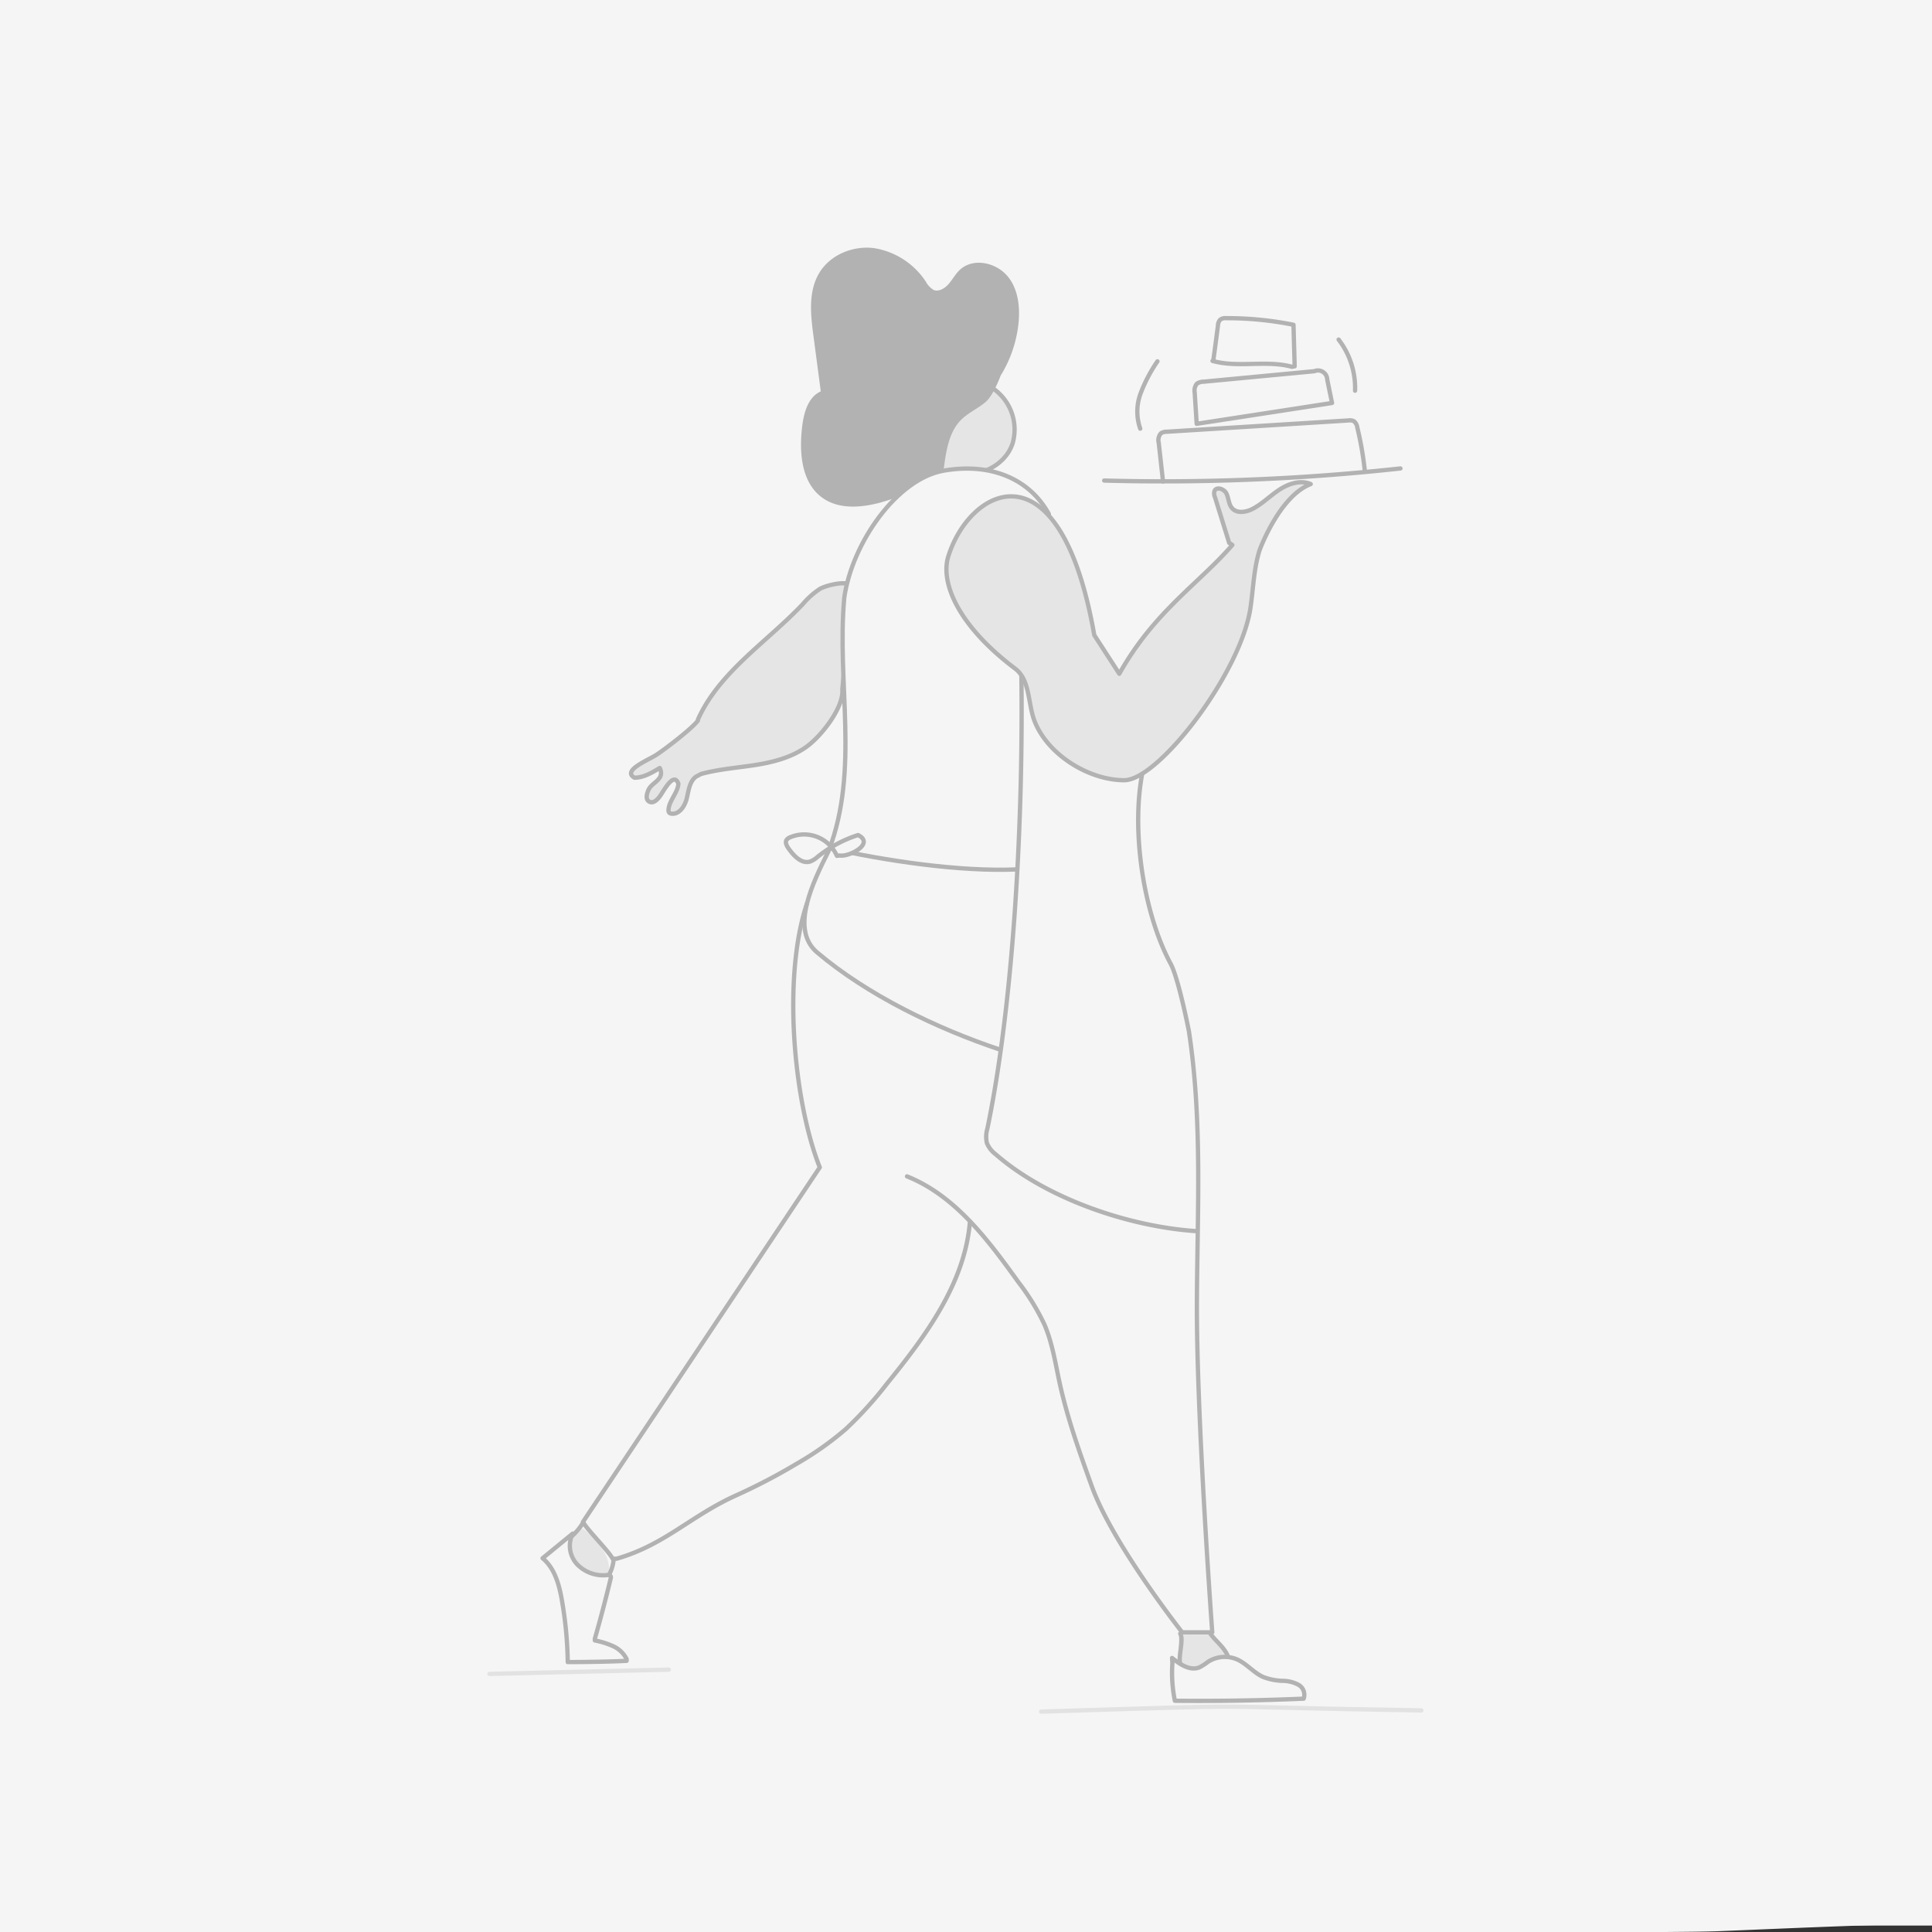 <svg id="Layer_1" data-name="Layer 1" xmlns="http://www.w3.org/2000/svg" viewBox="0 0 450 450"><rect x="0" y="0" width="450" height="450" fill="#333333" stroke="none"/><defs><style>.cls-1{fill:#f5f5f5;}.cls-2{fill:#e5e5e5;}.cls-3,.cls-5,.cls-6{fill:none;stroke-linejoin:round;}.cls-3,.cls-6{stroke:#b2b2b2;}.cls-4{fill:#b2b2b2;}.cls-5{stroke:#e2e2e2;}.cls-5,.cls-6{stroke-linecap:round;}</style></defs><title>Cake walk</title><rect class="cls-1" x="-1.1" y="0.5" width="452" height="448"/><path class="cls-1" d="M1.18,252.22,1,438.5v7.93l111.16-.19h20.93l164.73.66,139.14.61,11.27.11c2.74,0,3.79.34,1.26.4-18.51.44-33.36,1.15-49.24,1.79-3.41.13-8.74.15-13.28.2l-64,.64c-17,.19-33.91.1-51,0l-65-.2c-10.73,0-21.6.09-32.27.18-27.67.23-55.32.33-83.35.19l-48.84-.11-45.75-.11q.09-43.19.17-86.4,0-60.42,0-120.92,0-18.6.05-37.24c0-33.32.21-66.69-.06-100,0-4.57,0-9.31,0-13.95V46.28q0-24-.1-47.88l47.61-.16H72.34l95.39-.12L232.78-2l51.14,0,160.53.07h8.79q0,31.68-.1,63.35l-.2,149-.06,60.45c0,19.45,0,38.72-.28,57.76-.22,16.56-.29,33.48-.32,50.67-.11,19.32-.22,38.55-.33,57.8,0,3-.07,6.14-.15,8.62a12.19,12.19,0,0,1-.3,2.73,11.51,11.51,0,0,1-.19-2.38c-.06-2.74-.12-5.71-.14-8.7q-.35-46-.7-92.07c-.07-17.66-.14-35.55-.21-53.3q-.35-74.21-.48-148.67c-.06-17.82-.13-35.57-.2-53.39s-.05-35.66-.08-53.48V1.9l-144.06.25-114,.19-85.95.24-20.91.06L1.25,2.85l.09,39.8q0,22.1,0,44.25-.1,82.65-.2,165.3Z"/><path class="cls-2" d="M274.62,380.34l-.19,5.87a1.81,1.81,0,0,0,.17,1,1.57,1.57,0,0,0,.77.54,7,7,0,0,0,5.7-.26,6.66,6.66,0,0,1,2.9-1.19,2.26,2.26,0,0,0,1.07-.08,1,1,0,0,0,.28-1.35,3.64,3.64,0,0,0-1.05-1.09,10.47,10.47,0,0,1-2.7-3.36,1.06,1.06,0,0,0-.34-.47,1,1,0,0,0-.6-.13c-2.08-.05-4.28-.07-6.07,1"/><path class="cls-2" d="M141.76,367.07a8.3,8.3,0,0,0-1.33-6,24.34,24.34,0,0,0-4.21-4.69c-.18-.17-.41-.35-.64-.27a1,1,0,0,0-.23.17l-1.55,1.54a4.54,4.54,0,0,0-.64.75,3.41,3.41,0,0,0-.15,2.5,7.46,7.46,0,0,0,.92,2.33c1.43,2.24,4.21,3.13,6.76,3.86.43.13,1.08.12,1.13-.33"/><path class="cls-2" d="M221.7,110.36c5.77,1.11,12.34-1.54,14.17-7.13a11.63,11.63,0,0,0-7.23-14.12,16.19,16.19,0,0,0-9.49.33,7.43,7.43,0,0,0-3.81,2.14c-1.25,1.53-1.29,3.69-1.26,5.67C214.12,100.56,213.77,108.84,221.7,110.36Z"/><path class="cls-3" d="M221.7,110.36c5.77,1.11,12.34-1.54,14.17-7.13a11.63,11.63,0,0,0-7.23-14.12,16.19,16.19,0,0,0-9.49.33,7.43,7.43,0,0,0-3.81,2.14c-1.25,1.53-1.29,3.69-1.26,5.67C214.12,100.56,213.77,108.84,221.7,110.36Z"/><path class="cls-4" d="M219.37,108.84c.54-4.13,1.24-8.58,4.22-11.49,1.65-1.62,3.85-2.58,5.62-4.07s3.4-6,3.4-6a28.46,28.46,0,0,0,4.1-11.8c.42-3.8,0-8-2.47-10.89s-7.3-4-10.17-1.52c-1.14,1-1.83,2.41-2.85,3.53s-2.64,2-4,1.37a5.38,5.38,0,0,1-2-2.11,17.28,17.28,0,0,0-11.7-7.57c-4.75-.61-9.91,1.51-12.33,5.64s-1.88,9.28-1.26,14l1.79,13.55c-3,1.06-4,4.74-4.38,7.89-.71,5.87-.26,12.84,4.59,16.23,3.65,2.56,8.6,2.14,12.9,1a44.8,44.8,0,0,0,12-5.26Z"/><path class="cls-3" d="M219.36,108.84c.55-4.13,1.25-8.58,4.23-11.49,1.65-1.62,3.85-2.58,5.62-4.07s3.4-6,3.4-6a28.46,28.46,0,0,0,4.1-11.8c.42-3.8,0-8-2.47-10.89s-7.3-4-10.17-1.52c-1.14,1-1.83,2.41-2.85,3.53s-2.64,2-4,1.37a5.38,5.38,0,0,1-2-2.11,17.28,17.28,0,0,0-11.7-7.57c-4.75-.61-9.91,1.51-12.33,5.64s-1.88,9.28-1.26,14q.9,6.78,1.79,13.55c-3,1.06-4,4.74-4.38,7.89-.71,5.87-.26,12.84,4.59,16.23,3.65,2.56,8.6,2.14,12.9,1a44.8,44.8,0,0,0,12-5.26Z"/><path class="cls-5" d="M242.51,398.67c56.9-1.76,31.63-1.18,88.55-.28"/><path class="cls-5" d="M155.77,388.89l-41.77,1"/><path class="cls-2" d="M198.09,136.74c0-1.78-5.56-.48-7.1.41a18.58,18.58,0,0,0-4,3.56c-8.37,8.85-19.42,15.75-24.42,26.86l0,.23c-1.17,1.76-8,6.95-9.79,8.08-2.08,1.3-7.9,3.62-5,5.26,2.13,0,4.06-1.17,5.89-2.26,1.24,2.62-1.69,3.28-2.54,4.92-.49,1-.86,2.39.08,2.91s1.83-.39,2.43-1.16c.79-1,3.27-6.05,4.37-3-.1,2-2.19,4-2.29,6a1,1,0,0,0,.14.73.87.87,0,0,0,.54.24c1.84.23,3.14-1.79,3.57-3.6s.64-3.88,2.11-5l1.19-.64c4.11-1.13,8.4-1.43,12.61-2.09s8.48-1.76,11.95-4.24,8.72-9.14,8.37-13.39C196.19,160.53,198,142,198.09,136.74Z"/><path class="cls-3" d="M198.09,136.74c0-1.78-5.56-.48-7.1.41a18.58,18.58,0,0,0-4,3.56c-8.37,8.85-19.42,15.75-24.42,26.86l0,.23c-1.17,1.76-8,6.95-9.79,8.08-2.08,1.3-7.9,3.62-5,5.26,2.13,0,4.06-1.17,5.89-2.26,1.24,2.62-1.69,3.28-2.54,4.92-.49,1-.86,2.39.08,2.91s1.83-.39,2.43-1.16c.79-1,3.27-6.05,4.37-3-.1,2-2.19,4-2.29,6a1,1,0,0,0,.14.73.87.87,0,0,0,.54.24c1.84.23,3.14-1.79,3.57-3.6s.64-3.88,2.11-5l1.19-.64c4.11-1.13,8.4-1.43,12.61-2.09s8.48-1.76,11.95-4.24,8.72-9.14,8.37-13.39C196.19,160.53,198,142,198.09,136.74Z"/><path class="cls-1" d="M244.3,119.72c-4.5-8.2-13.54-12-24.47-10.1s-21.37,16.85-23.18,29.57c-1.82,20,3.63,40-3.64,59-3.63,7.27-9.08,18.17-2.72,23.62,11.81,10,27.92,17.75,42.61,22.66"/><path class="cls-6" d="M244.3,119.72c-4.5-8.2-13.54-12-24.47-10.1s-21.37,16.85-23.18,29.57c-1.82,20,3.63,40-3.64,59-3.63,7.27-9.08,18.17-2.72,23.62,11.81,10,27.92,17.75,42.61,22.66"/><path class="cls-6" d="M211.26,274c11.22,4.49,18.87,14.79,25.92,24.6a53.19,53.19,0,0,1,6.09,9.91c1.86,4.33,2.55,9.07,3.56,13.68,1.79,8.17,4.62,16.07,7.45,23.94,4.87,13.55,21.08,34.07,21.08,34.07h7s-3.71-50.49-3.58-77c.1-21.06,1.32-42.25-1.87-63.07,0,0-2.39-12.21-4.24-15.65-6.46-12-9.26-31.46-6.51-44.84"/><path class="cls-6" d="M274.9,380.5c.89,1.44-.55,5.4,0,7"/><path class="cls-6" d="M281.9,380.5c1.26,1.77,3.05,3,4,5"/><path class="cls-3" d="M273,386.17c1.84,1.5,4.21,3.09,6.4,2.18a13.4,13.4,0,0,0,1.94-1.26,7.24,7.24,0,0,1,6.84-.56c2.23,1,3.83,3.1,6.07,4.08a13.67,13.67,0,0,0,4.53.89,7.94,7.94,0,0,1,3.64.91,2.69,2.69,0,0,1,1.23,3.24q-15,.64-30,.49a32.57,32.57,0,0,1-.58-8.7Z"/><path class="cls-2" d="M220.87,129.62c-1.83,5.89,2,15.88,15.58,26.12,3.57,2.7,2.92,8.29,4.59,12.4,3.19,7.86,12.76,13.59,20.81,13.59s27.23-25.09,29.42-40.23c.65-4.45.76-9,2.09-13.29,0,0,4.57-12.62,11.93-15.46-2.33-1-5.06-.13-7.19,1.24s-3.93,3.23-6.16,4.44c-1.59.88-3.85,1.28-5-.11-.78-.92-.75-2.27-1.27-3.36s-2.34-1.7-2.8-.58a2,2,0,0,0,.1,1.37l3.33,10.7.74.48c-7.64,8.88-18.16,15.44-26.33,30l-5.83-9C246.9,102.5,225.9,113.5,220.87,129.62Z"/><path class="cls-3" d="M220.87,129.62c-1.83,5.89,2,15.88,15.58,26.12,3.57,2.7,2.92,8.29,4.59,12.4,3.19,7.86,12.76,13.59,20.81,13.59s27.23-25.09,29.42-40.23c.65-4.45.76-9,2.09-13.29,0,0,4.57-12.62,11.93-15.46-2.33-1-5.06-.13-7.19,1.24s-3.93,3.23-6.16,4.44c-1.59.88-3.85,1.28-5-.11-.78-.92-.75-2.27-1.27-3.36s-2.34-1.7-2.8-.58a2,2,0,0,0,.1,1.37l3.33,10.7.74.48c-7.64,8.88-18.16,15.44-26.33,30l-5.83-9C246.9,102.5,225.9,113.5,220.87,129.62Z"/><path class="cls-6" d="M257.19,111.93a509.29,509.29,0,0,0,69-2.82"/><path class="cls-6" d="M270.89,112.14l-1-9a2.42,2.42,0,0,1,.51-2.21,2.33,2.33,0,0,1,1.35-.37l42.29-2.63a2.24,2.24,0,0,1,1.31.18,2.21,2.21,0,0,1,.79,1.46,77.48,77.48,0,0,1,1.76,10.15"/><path class="cls-3" d="M278.73,98.71l-.46-7.24a2.57,2.57,0,0,1,.49-2.08,2.54,2.54,0,0,1,1.51-.48l25.87-2.45a2.16,2.16,0,0,1,3,1.94q.55,2.73,1.12,5.46Z"/><path class="cls-6" d="M192.9,197.5c13.09,2.95,30.6,5.6,44,5"/><path class="cls-6" d="M237.9,157.5c.43,31.33-1.55,74.7-7.92,105.37a6.62,6.62,0,0,0-.11,3.39,6.28,6.28,0,0,0,2.06,2.61c11.87,10.36,31.19,16.9,46.91,17.9"/><path class="cls-1" d="M194.93,199.34a8.33,8.33,0,0,0-11-4.27,1.76,1.76,0,0,0-.74.58c-.36.61.06,1.37.46,1.95,1.22,1.73,3.05,3.7,5.07,3.06a5.69,5.69,0,0,0,1.71-1.08,29.06,29.06,0,0,1,9.43-5.08c4,2-2.14,5.16-4.27,4.76Z"/><path class="cls-3" d="M194.93,199.34a8.33,8.33,0,0,0-11-4.27,1.76,1.76,0,0,0-.74.58c-.36.61.06,1.37.46,1.95,1.22,1.73,3.05,3.7,5.07,3.06a5.69,5.69,0,0,0,1.71-1.08,29.06,29.06,0,0,1,9.43-5.08c4,2-2.14,5.16-4.27,4.76Z"/><path class="cls-6" d="M225.92,284.5c-1.16,14.35-10.29,26.66-19.37,37.84A89.4,89.4,0,0,1,197,332.86a72.8,72.8,0,0,1-11.4,8.05,137.58,137.58,0,0,1-14,7.33c-10.73,4.81-16.7,11.58-28,14.82h-.91c-.82-1.71-6.07-6.88-6.9-8.59l55.15-82.57c-6.18-15.54-8.67-44.6-3-61.4"/><path class="cls-6" d="M141.83,366.83a8.73,8.73,0,0,0,1.07-3.33"/><path class="cls-3" d="M126.38,362.94c2.87,2.37,3.89,6.26,4.52,9.93a90.92,90.92,0,0,1,1.34,14.26s8.06,0,13.71-.29l0-.42a6.51,6.51,0,0,0-3.16-3,19.35,19.35,0,0,0-4.24-1.33v-.4q2-7,3.7-14.08a.73.73,0,0,0,0-.44c-.12-.32-.56-.33-.9-.3a8.42,8.42,0,0,1-6.95-2.54,6.34,6.34,0,0,1-1-7.13Z"/><path class="cls-6" d="M132.75,358.19a13.48,13.48,0,0,0,3.15-3.69"/><path class="cls-3" d="M300.91,85.43c-6-1.62-12.52.31-18.49-1.37l.18-.07q.56-4.09,1.09-8.2a2.08,2.08,0,0,1,.52-1.33,2,2,0,0,1,1.39-.35,77.92,77.92,0,0,1,15.68,1.54l.27,9.66Z"/><path class="cls-6" d="M311.79,79.09A18.48,18.48,0,0,1,315.62,91"/><path class="cls-6" d="M265.58,99.84a12.09,12.09,0,0,1,.1-8.24,35.48,35.48,0,0,1,3.91-7.44"/></svg>